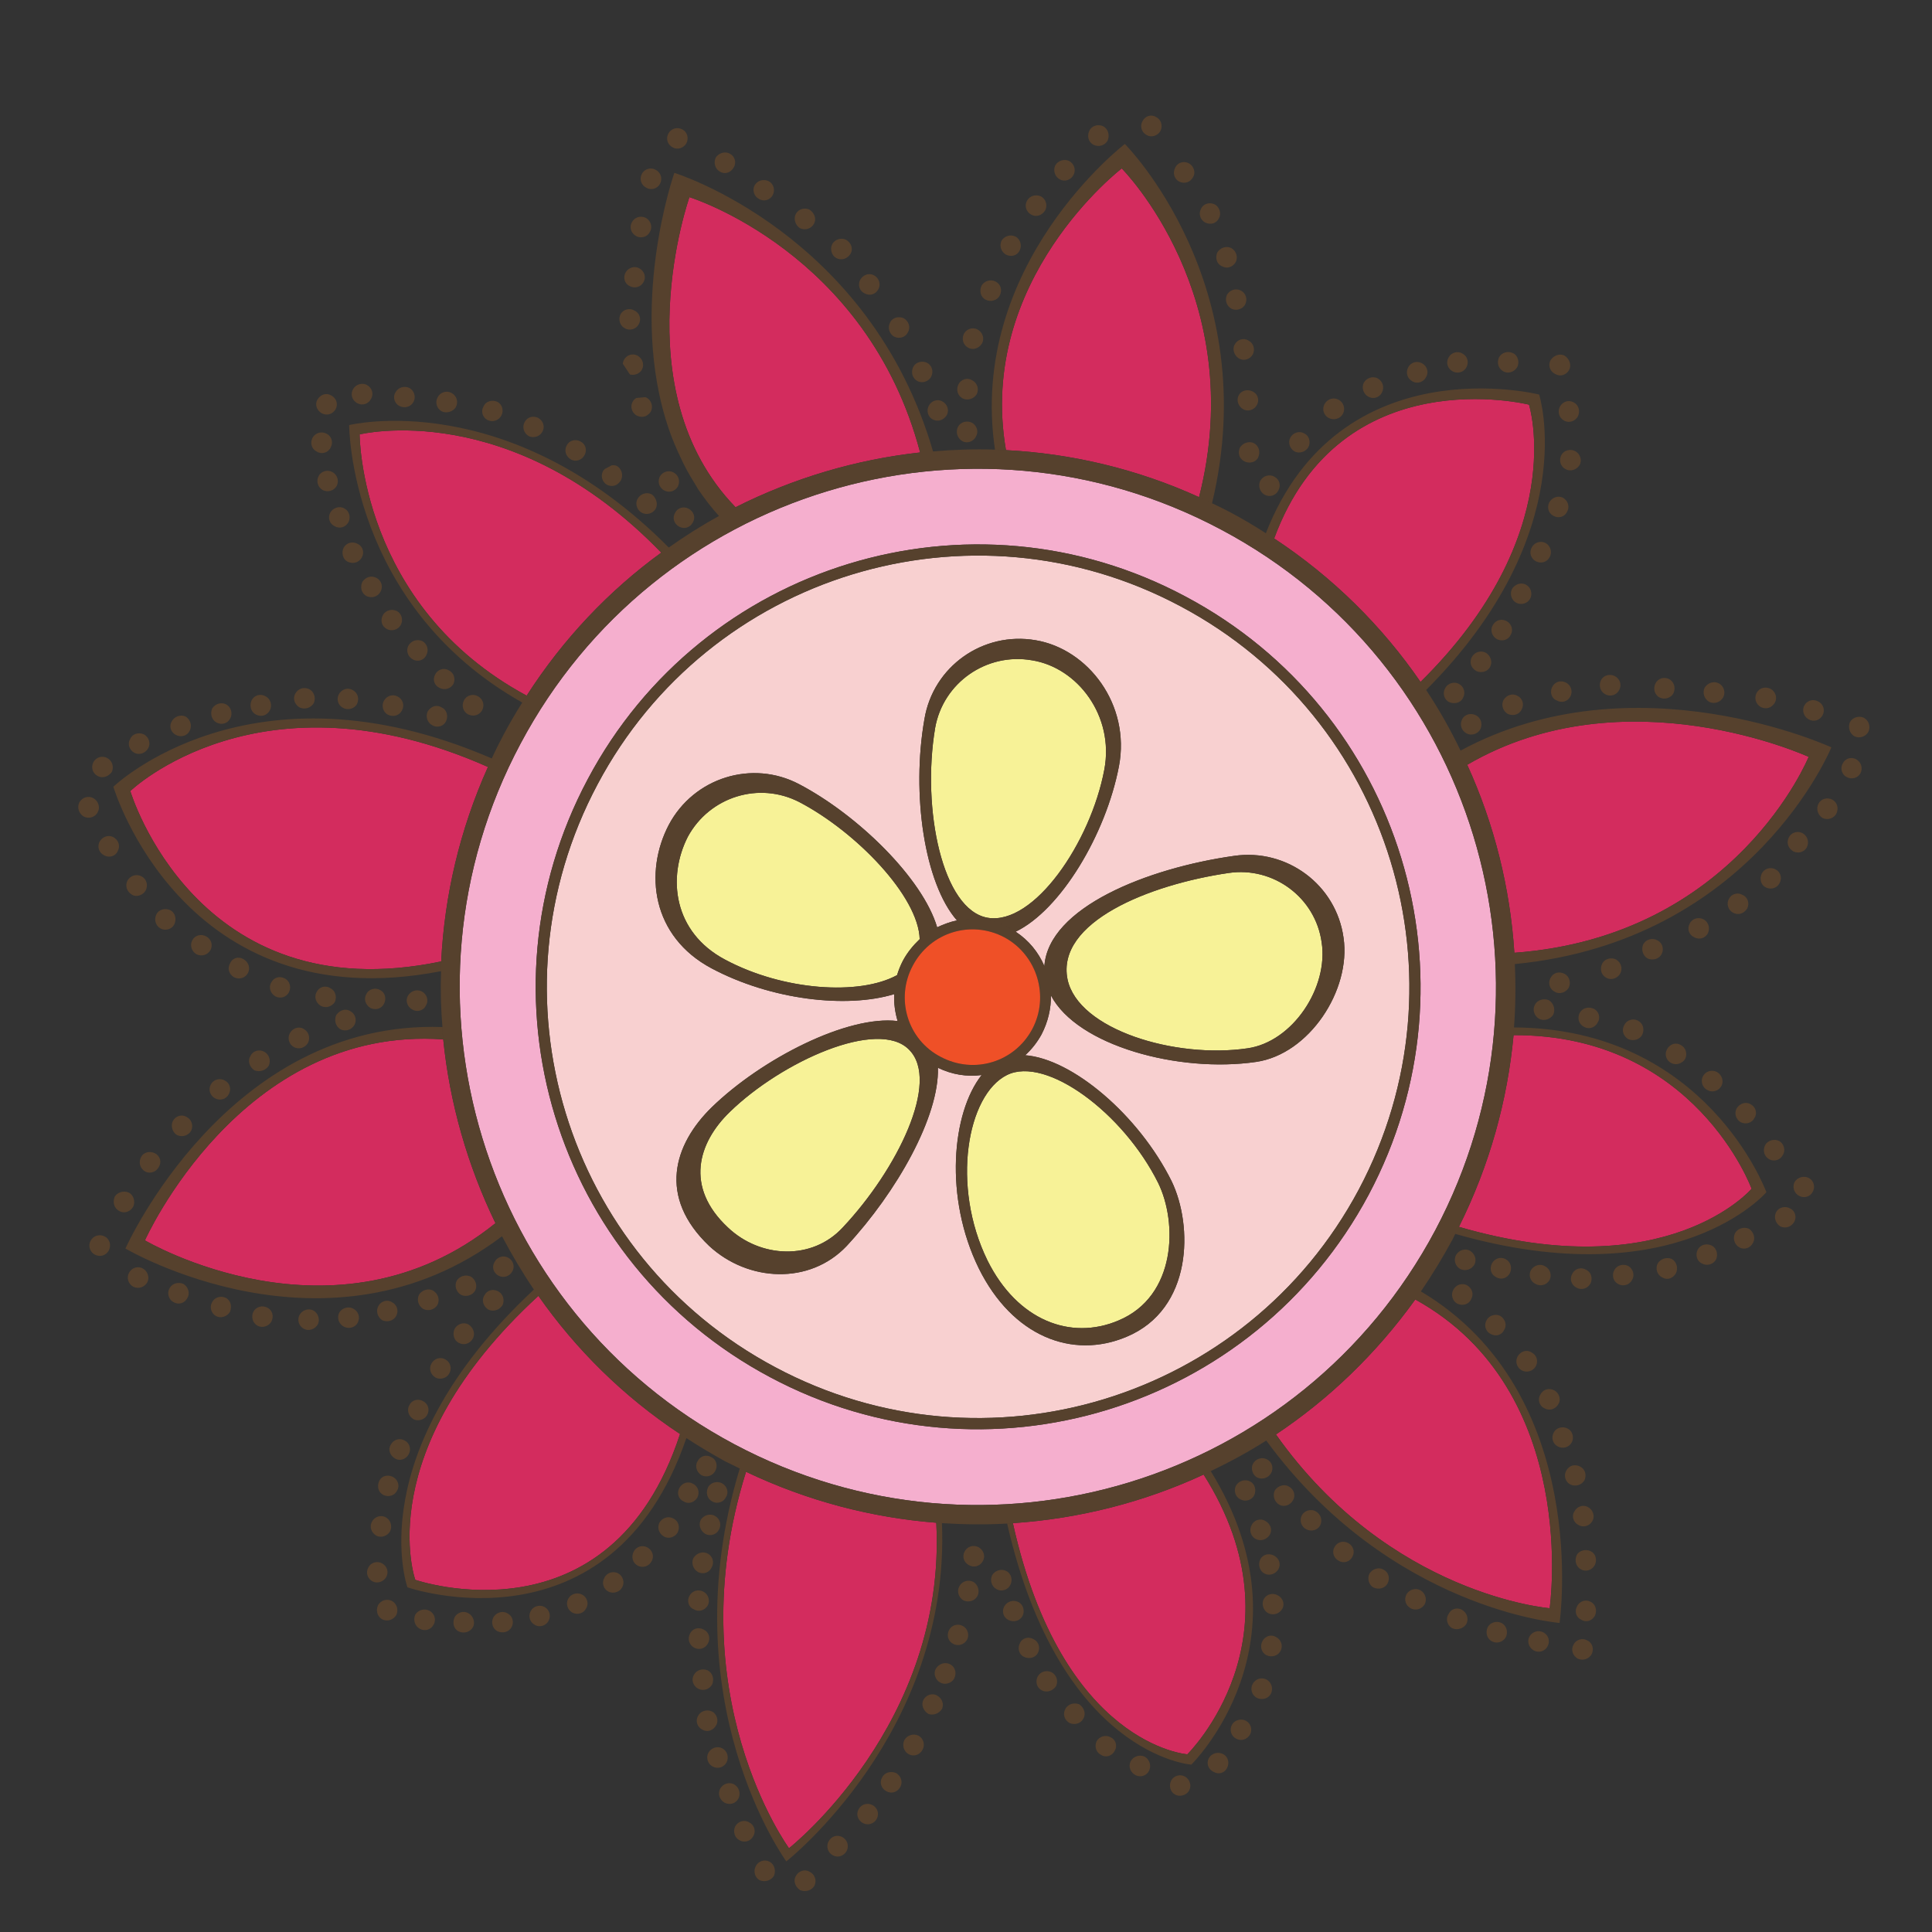 <?xml version="1.0" encoding="utf-8"?>
<!-- Generator: Adobe Illustrator 16.0.0, SVG Export Plug-In . SVG Version: 6.00 Build 0)  -->
<!DOCTYPE svg PUBLIC "-//W3C//DTD SVG 1.1//EN" "http://www.w3.org/Graphics/SVG/1.1/DTD/svg11.dtd">
<svg version="1.1" id="Layer_1" xmlns="http://www.w3.org/2000/svg" xmlns:xlink="http://www.w3.org/1999/xlink" x="0px" y="0px"
	 width="100px" height="100px" viewBox="0 0 100 100" enable-background="new 0 0 100 100" xml:space="preserve">
<rect x="0" y="0" width="100" height="100" fill="#333333" stroke="none"/>
<path fill="#D32C5E" d="M6.745,40.944c0,0,3.416,11.475,16.091,8.819c0.169-3.393,0.957-6.808,2.421-10.065
	C13.471,34.46,6.745,40.944,6.745,40.944z M18.614,22.485c0,0-0.011,8.86,8.646,13.522c1.886-2.938,4.263-5.438,6.966-7.403
	C26.421,20.535,18.614,22.485,18.614,22.485z M35.685,10.205c0,0-3.514,9.964,2.387,16.049c2.994-1.506,6.232-2.47,9.554-2.835
	C44.892,13.044,35.685,10.205,35.685,10.205z M58.061,8.718c0,0-7.523,5.762-5.992,14.581c3.371,0.173,6.769,0.964,9.994,2.433
	C64.703,15.372,58.061,8.718,58.061,8.718z M79.141,20.945c0,0-9.733-2.451-13.19,6.925c3.05,2.011,5.596,4.545,7.575,7.426
	C81.275,27.659,79.141,20.945,79.141,20.945z M93.615,39.175c0,0-9.479-4.368-17.672,0.41c1.394,3.054,2.222,6.356,2.439,9.73
	C89.848,48.476,93.615,39.175,93.615,39.175z M90.663,61.531c0,0-2.91-7.983-12.321-7.953c-0.313,3.363-1.234,6.729-2.828,9.923
	C86.307,66.643,90.663,61.531,90.663,61.531z M80.21,83.241c0,0,1.631-11.241-6.955-15.979c-2.019,2.807-4.467,5.155-7.212,6.985
	C71.939,82.589,80.21,83.241,80.21,83.241z M61.457,90.802c0,0,6.168-6.055,0.843-14.479c-3.095,1.435-6.45,2.286-9.873,2.516
	C54.982,90.354,61.457,90.802,61.457,90.802z M40.839,95.664c0,0,8.172-6.432,7.622-16.848c-3.329-0.26-6.662-1.119-9.847-2.637
	C35.01,87.703,40.839,95.664,40.839,95.664z M21.495,81.771c0,0,10.1,3.498,13.704-7.547c-2.941-1.945-5.404-4.395-7.332-7.15
	C19.108,75.13,21.495,81.771,21.495,81.771z M7.502,64.201c0,0,9.829,5.814,18.143-0.889c-1.446-2.986-2.369-6.203-2.704-9.513
	C12.469,53.055,7.502,64.201,7.502,64.201z"/>
<path fill="#F5AFCE" d="M26.944,38.489c-6.967,13.056-1.988,29.319,11.063,36.264c13.086,6.955,29.323,2,36.282-11.075
	c6.943-13.074,2-29.312-11.075-36.26C50.141,20.452,33.903,25.407,26.944,38.489z M61.361,30.875
	c11.178,5.931,15.422,19.789,9.482,30.962c-5.953,11.153-19.822,15.401-30.98,9.448c-11.162-5.938-15.39-19.793-9.44-30.958
	C36.354,29.158,50.224,24.921,61.361,30.875z"/>
<path fill="#F8D0D0" d="M40.135,70.771c10.887,5.804,24.402,1.664,30.194-9.198C76.124,50.675,71.984,37.16,61.1,31.38
	c-10.865-5.795-24.391-1.668-30.17,9.218C25.133,51.484,29.249,64.988,40.135,70.771z M34.615,42.696
	c1.299-2.452,4.315-3.386,6.745-2.109c3.058,1.604,6.401,4.884,7.147,7.411c0.335-0.158,0.67-0.282,1.024-0.357
	c-1.683-1.921-2.365-6.538-1.683-10.416c0.448-2.723,3.027-4.557,5.761-4.086c2.716,0.459,4.91,3.333,4.309,6.515
	c-0.674,3.532-3.021,7.452-5.348,8.571c0.686,0.452,1.183,1.069,1.486,1.781c0.211-3.035,5.321-5.069,9.817-5.705
	c2.733-0.399,5.291,1.495,5.668,4.24c0.397,2.715-1.78,6.025-4.526,6.424c-3.998,0.584-9.26-0.84-10.619-3.441
	c0.008,0.687-0.15,1.363-0.485,2.016c-0.229,0.418-0.513,0.775-0.849,1.081c2.444,0.185,5.879,3.099,7.578,6.515
	c1.117,2.305,1.106,6.623-2.332,8.059c-2.802,1.183-5.904-0.022-7.645-3.539c-1.8-3.664-1.401-8.051,0.146-10.01
	c-0.756,0.099-1.528-0.02-2.263-0.377c0.072,2.517-2.116,6.414-4.722,9.223c-1.92,2.029-5.106,1.859-7.117,0
	c-2.67-2.538-1.845-5.249,0.136-7.182c2.602-2.522,7.03-4.774,9.618-4.459c-0.136-0.451-0.2-0.926-0.177-1.394
	c-2.47,0.754-6.379,0.302-9.452-1.333C33.723,48.468,33.334,45.147,34.615,42.696z"/>
<path fill="#F7F297" d="M47.603,48.611c-0.06-2.222-3.298-5.562-6.221-7.091c-2.098-1.088-4.654-0.282-5.78,1.789
	c-1.069,2.097-0.757,4.937,1.928,6.36c2.994,1.604,6.952,1.875,8.902,0.802c0.083-0.267,0.177-0.504,0.305-0.75
	C46.966,49.293,47.271,48.928,47.603,48.611z M57.16,39.833c0.523-2.775-1.383-5.279-3.743-5.656
	c-2.354-0.411-4.605,1.16-5.016,3.509c-0.7,4.199,0.377,9.418,2.723,9.817C53.516,47.903,56.448,43.614,57.16,39.833z M64.574,54.26
	c2.339-0.335,4.195-3.15,3.834-5.486c-0.324-2.32-2.5-3.932-4.813-3.589c-4.132,0.603-8.934,2.549-8.342,5.502
	C55.801,53.296,60.835,54.813,64.574,54.26z M51.116,65.248c1.54,3.092,4.293,4.15,6.767,3.104c3.024-1.258,3.069-5.08,2.063-7.125
	c-1.803-3.625-5.803-6.586-7.824-5.584C50.054,56.67,49.218,61.385,51.116,65.248z M37.778,57.551
	c-1.657,1.602-2.338,3.895-0.105,5.98c1.675,1.593,4.356,1.729,5.95,0c2.809-2.986,5.061-7.555,3.434-9.196
	C45.456,52.689,40.459,54.941,37.778,57.551z"/>
<path fill="#56412D" d="M32.604,19.382c-0.022-0.008-0.064-0.022-0.094-0.034c-0.211-0.094-0.305-0.313-0.275-0.523 M32.939,20.599
	c0.147-0.083,0.313-0.094,0.459-0.042 M31.301,24.278c0.086-0.117,0.21-0.181,0.357-0.192 M33.398,22.787
	c0.136-0.241,0.448-0.347,0.712-0.196c0.271,0.135,0.38,0.452,0.211,0.708c-0.128,0.252-0.459,0.358-0.716,0.222
	C33.357,23.396,33.252,23.05,33.398,22.787z M17.135,20.463c-0.249-0.147-0.562-0.042-0.708,0.23
	c-0.147,0.241-0.023,0.564,0.229,0.7c0.271,0.139,0.565,0.045,0.715-0.211C17.515,20.922,17.413,20.599,17.135,20.463z
	 M16.174,22.662c-0.136,0.275-0.042,0.587,0.229,0.715c0.252,0.155,0.588,0.061,0.716-0.222c0.143-0.256,0.042-0.58-0.211-0.704
	C16.634,22.308,16.321,22.402,16.174,22.662z M17.202,24.432c-0.252-0.136-0.587-0.045-0.711,0.211
	c-0.14,0.271-0.034,0.583,0.211,0.723c0.278,0.136,0.591,0.03,0.73-0.222C17.56,24.873,17.455,24.567,17.202,24.432z M17.828,26.319
	c-0.245-0.147-0.584-0.042-0.731,0.207c-0.146,0.275-0.041,0.591,0.234,0.715c0.252,0.143,0.561,0.053,0.708-0.218
	C18.167,26.759,18.072,26.443,17.828,26.319z M18.524,28.156c-0.275-0.15-0.587-0.075-0.738,0.196
	c-0.125,0.26-0.042,0.606,0.211,0.723c0.275,0.135,0.587,0.042,0.73-0.222C18.878,28.589,18.772,28.281,18.524,28.156z
	 M19.484,29.911c-0.271-0.143-0.576-0.038-0.73,0.211c-0.128,0.282-0.045,0.587,0.218,0.734c0.283,0.124,0.587,0.03,0.723-0.23
	C19.842,30.363,19.748,30.047,19.484,29.911z M20.546,31.628c-0.268-0.132-0.599-0.038-0.734,0.222
	c-0.136,0.263-0.057,0.576,0.218,0.711c0.249,0.136,0.584,0.03,0.712-0.211C20.889,32.091,20.784,31.756,20.546,31.628z
	 M21.875,33.191c-0.286-0.135-0.587-0.03-0.738,0.23c-0.132,0.26-0.026,0.576,0.233,0.711c0.241,0.14,0.565,0.053,0.689-0.207
	C22.211,33.65,22.117,33.338,21.875,33.191z M23.468,35.405c0.125-0.268,0.026-0.599-0.256-0.715
	c-0.226-0.143-0.561-0.045-0.686,0.222c-0.15,0.249-0.045,0.561,0.208,0.685C23.005,35.748,23.322,35.654,23.468,35.405z
	 M24.956,36.765c0.146-0.271,0.042-0.599-0.233-0.734c-0.249-0.136-0.576-0.042-0.708,0.218c-0.14,0.275-0.045,0.587,0.207,0.723
	C24.497,37.111,24.805,37.028,24.956,36.765z M22.135,36.829c-0.117,0.26-0.019,0.572,0.241,0.712
	c0.252,0.146,0.587,0.06,0.711-0.211c0.125-0.264,0.042-0.599-0.229-0.712C22.606,36.448,22.293,36.562,22.135,36.829z
	 M19.865,36.283c-0.128,0.241-0.045,0.576,0.214,0.711c0.287,0.14,0.599,0.034,0.727-0.222c0.147-0.267,0.042-0.583-0.222-0.719
	C20.32,35.906,20.008,36.019,19.865,36.283z M17.538,35.936c-0.136,0.252-0.042,0.576,0.218,0.701
	c0.252,0.147,0.599,0.045,0.727-0.207c0.12-0.264,0.041-0.576-0.234-0.716C17.997,35.571,17.685,35.672,17.538,35.936z
	 M15.282,35.906c-0.143,0.249-0.03,0.563,0.222,0.711c0.264,0.125,0.587,0.03,0.734-0.218c0.125-0.268,0.022-0.599-0.233-0.727
	C15.734,35.541,15.433,35.631,15.282,35.906z M13.975,36.753c0.128-0.26,0.022-0.587-0.229-0.712
	c-0.275-0.158-0.587-0.053-0.723,0.207c-0.117,0.264-0.053,0.587,0.218,0.734C13.523,37.134,13.839,37.028,13.975,36.753z
	 M11.919,37.183c0.136-0.249,0.042-0.587-0.211-0.723c-0.26-0.135-0.583-0.03-0.73,0.222c-0.105,0.26-0.03,0.576,0.233,0.719
	C11.482,37.541,11.787,37.446,11.919,37.183z M9.814,37.834c0.136-0.264,0.053-0.587-0.207-0.746
	c-0.245-0.117-0.576-0.011-0.712,0.241c-0.158,0.252-0.064,0.568,0.208,0.711C9.362,38.177,9.679,38.098,9.814,37.834z
	 M7.667,38.734c0.147-0.252,0.042-0.58-0.218-0.723c-0.264-0.125-0.599-0.03-0.704,0.229c-0.169,0.264-0.042,0.587,0.207,0.723
	C7.193,39.099,7.524,38.994,7.667,38.734z M5.544,39.235c-0.256-0.147-0.58-0.03-0.708,0.211c-0.143,0.275-0.042,0.587,0.226,0.723
	c0.249,0.135,0.553,0.03,0.73-0.219C5.898,39.698,5.822,39.371,5.544,39.235z M4.105,41.532c-0.128,0.26-0.023,0.587,0.233,0.734
	c0.271,0.136,0.595,0.03,0.723-0.233c0.135-0.241,0.03-0.576-0.226-0.719C4.587,41.174,4.264,41.257,4.105,41.532z M5.868,43.332
	c-0.252-0.136-0.565-0.03-0.715,0.233c-0.125,0.26-0.045,0.565,0.241,0.708c0.241,0.139,0.576,0.057,0.693-0.207
	C6.244,43.795,6.139,43.479,5.868,43.332z M7.333,45.365c-0.268-0.15-0.587-0.045-0.734,0.211c-0.136,0.271-0.042,0.576,0.252,0.746
	c0.229,0.125,0.561,0.008,0.689-0.233C7.679,45.825,7.585,45.49,7.333,45.365z M8.82,47.113c-0.275-0.125-0.599-0.049-0.73,0.222
	c-0.128,0.264-0.034,0.58,0.218,0.723c0.237,0.135,0.587,0.053,0.716-0.219C9.155,47.564,9.061,47.241,8.82,47.113z M10.673,48.468
	c-0.271-0.147-0.595-0.056-0.723,0.207c-0.136,0.26-0.03,0.565,0.211,0.712c0.271,0.139,0.587,0.045,0.73-0.207
	C11.034,48.917,10.936,48.611,10.673,48.468z M12.111,50.581c0.271,0.139,0.583,0.042,0.723-0.215
	c0.136-0.267,0.03-0.58-0.245-0.727c-0.237-0.147-0.576-0.053-0.678,0.222C11.75,50.122,11.859,50.434,12.111,50.581z M14.74,50.645
	c-0.264-0.146-0.576-0.049-0.701,0.211c-0.15,0.237-0.042,0.562,0.207,0.711c0.256,0.145,0.587,0.054,0.712-0.217
	C15.086,51.107,15.003,50.773,14.74,50.645z M17.097,51.148c-0.252-0.168-0.583-0.063-0.711,0.201
	c-0.136,0.248-0.042,0.553,0.211,0.711c0.271,0.146,0.583,0.041,0.734-0.195C17.455,51.586,17.349,51.264,17.097,51.148z
	 M19.883,51.943c0.125-0.264,0.053-0.564-0.207-0.699c-0.264-0.151-0.599-0.042-0.715,0.21c-0.147,0.257-0.042,0.562,0.211,0.72
	C19.443,52.302,19.748,52.219,19.883,51.943z M22.041,52.05c0.17-0.264,0.053-0.596-0.207-0.733
	c-0.271-0.137-0.576-0.022-0.723,0.229c-0.136,0.252-0.034,0.576,0.241,0.712C21.582,52.402,21.928,52.313,22.041,52.05z
	 M17.62,53.277c0.264,0.132,0.588,0.029,0.734-0.241c0.128-0.252,0.03-0.58-0.233-0.704c-0.249-0.158-0.561-0.03-0.719,0.211
	C17.285,52.803,17.372,53.13,17.62,53.277z M15.21,54.195c0.275,0.15,0.587,0.033,0.734-0.219c0.124-0.264,0.041-0.576-0.23-0.723
	c-0.252-0.15-0.568-0.034-0.711,0.223C14.864,53.736,14.958,54.061,15.21,54.195z M13.915,55.152
	c0.113-0.252,0.019-0.58-0.237-0.713c-0.271-0.149-0.603-0.045-0.719,0.23c-0.154,0.229-0.045,0.564,0.207,0.73
	C13.44,55.507,13.757,55.412,13.915,55.152z M11.641,55.928c-0.264-0.15-0.599-0.056-0.734,0.215
	c-0.136,0.254-0.034,0.58,0.237,0.713c0.252,0.127,0.564,0.045,0.704-0.229C11.983,56.376,11.9,56.063,11.641,55.928z M9.66,57.813
	c-0.245-0.155-0.569-0.054-0.712,0.207c-0.128,0.256-0.022,0.59,0.208,0.727c0.282,0.136,0.587,0.029,0.734-0.211
	C10.025,58.264,9.919,57.945,9.66,57.813z M7.291,59.916c-0.128,0.252-0.042,0.576,0.233,0.727c0.237,0.125,0.565,0.021,0.697-0.24
	c0.162-0.264,0.064-0.579-0.211-0.715C7.75,59.563,7.412,59.634,7.291,59.916z M5.939,61.938c-0.117,0.282-0.041,0.609,0.241,0.746
	c0.233,0.146,0.565,0.041,0.712-0.219c0.128-0.264,0.022-0.604-0.211-0.729C6.414,61.604,6.079,61.709,5.939,61.938z M5.427,64.002
	c-0.275-0.145-0.591-0.042-0.734,0.211C4.546,64.473,4.651,64.8,4.9,64.936c0.275,0.147,0.591,0.054,0.734-0.218
	C5.77,64.461,5.676,64.13,5.427,64.002z M7.626,66.37c0.125-0.252,0.019-0.576-0.229-0.711c-0.252-0.147-0.587-0.046-0.723,0.229
	c-0.135,0.252-0.03,0.582,0.23,0.715C7.163,66.729,7.479,66.634,7.626,66.37z M9.49,66.453c-0.26-0.112-0.587-0.02-0.708,0.219
	c-0.162,0.268-0.045,0.604,0.211,0.734c0.268,0.146,0.58,0.041,0.708-0.229C9.848,66.945,9.743,66.604,9.49,66.453z M11.9,67.91
	c0.113-0.282,0.053-0.6-0.211-0.733c-0.264-0.125-0.587-0.03-0.712,0.229c-0.147,0.252-0.042,0.58,0.207,0.715
	C11.441,68.257,11.75,68.141,11.9,67.91z M14.047,68.404c0.139-0.271,0.056-0.596-0.219-0.725c-0.252-0.128-0.576-0.045-0.715,0.219
	c-0.124,0.252-0.038,0.588,0.215,0.717C13.576,68.762,13.915,68.645,14.047,68.404z M15.504,68.059
	c-0.135,0.264-0.042,0.58,0.23,0.723c0.252,0.136,0.565,0.02,0.715-0.229c0.124-0.241,0.03-0.575-0.229-0.723
	C15.975,67.703,15.651,67.798,15.504,68.059z M17.56,67.939c-0.139,0.275-0.022,0.6,0.249,0.734
	c0.252,0.125,0.587,0.046,0.715-0.229c0.121-0.252,0.038-0.564-0.233-0.704C18.061,67.598,17.703,67.691,17.56,67.939z
	 M19.778,68.332c0.271,0.125,0.599,0.038,0.734-0.229c0.136-0.269,0.034-0.58-0.233-0.705c-0.237-0.153-0.565-0.053-0.697,0.207
	C19.443,67.857,19.541,68.171,19.778,68.332z M22.399,66.792c-0.233-0.12-0.565-0.022-0.715,0.228
	c-0.121,0.273-0.03,0.567,0.211,0.723c0.271,0.15,0.61,0.045,0.757-0.219C22.775,67.252,22.67,66.945,22.399,66.792z M23.864,67.02
	c0.252,0.127,0.599,0.032,0.734-0.228c0.125-0.252,0.019-0.567-0.229-0.715c-0.252-0.125-0.591-0.034-0.734,0.222
	C23.51,66.548,23.615,66.883,23.864,67.02z M25.792,66.023c0.26,0.146,0.583,0.054,0.734-0.229c0.132-0.239,0.041-0.563-0.23-0.7
	c-0.252-0.14-0.576-0.021-0.693,0.219C25.438,65.576,25.54,65.881,25.792,66.023z M25.069,67.052
	c-0.158,0.241-0.053,0.565,0.2,0.729c0.271,0.131,0.587,0.028,0.746-0.234c0.113-0.252,0.03-0.576-0.233-0.711
	C25.498,66.688,25.205,66.792,25.069,67.052z M23.74,69.504c0.275,0.146,0.583,0.053,0.734-0.219c0.143-0.256,0.022-0.58-0.23-0.734
	c-0.252-0.136-0.58-0.019-0.712,0.229C23.408,69.044,23.487,69.368,23.74,69.504z M22.324,70.592
	c-0.136,0.252-0.038,0.559,0.222,0.713c0.249,0.127,0.583,0.029,0.712-0.22c0.15-0.271,0.041-0.599-0.211-0.724
	C22.794,70.215,22.463,70.313,22.324,70.592z M21.183,72.742c-0.136,0.24-0.045,0.564,0.23,0.723c0.241,0.113,0.576,0.02,0.704-0.24
	c0.135-0.252,0.049-0.564-0.222-0.705C21.623,72.373,21.307,72.467,21.183,72.742z M21.156,75.271
	c0.143-0.256,0.045-0.584-0.203-0.707c-0.275-0.158-0.587-0.054-0.734,0.223c-0.14,0.236-0.042,0.553,0.233,0.708
	C20.701,75.646,21.017,75.527,21.156,75.271z M20.343,76.447c-0.293-0.143-0.595-0.049-0.711,0.199
	c-0.136,0.287-0.049,0.6,0.211,0.733c0.26,0.125,0.587,0.042,0.711-0.229C20.701,76.922,20.606,76.587,20.343,76.447z
	 M19.465,79.479c0.271,0.145,0.584,0.021,0.723-0.211c0.132-0.271,0.03-0.599-0.222-0.733c-0.271-0.146-0.583-0.019-0.711,0.223
	C19.108,79.016,19.213,79.32,19.465,79.479z M19.285,81.854c0.256,0.125,0.558,0.021,0.704-0.218
	c0.147-0.264,0.053-0.565-0.21-0.716c-0.252-0.143-0.588-0.049-0.712,0.211C18.919,81.396,19.014,81.708,19.285,81.854z
	 M19.778,83.813c0.263,0.14,0.587,0.033,0.734-0.219c0.125-0.281,0.034-0.584-0.233-0.734c-0.271-0.123-0.565-0.029-0.711,0.224
	C19.443,83.343,19.526,83.67,19.778,83.813z M21.495,83.572c-0.124,0.273-0.019,0.599,0.233,0.734
	c0.271,0.146,0.584,0.053,0.723-0.229c0.136-0.245,0.042-0.565-0.222-0.705C21.977,83.241,21.653,83.318,21.495,83.572z
	 M24.474,84.23c0.143-0.256,0.022-0.592-0.23-0.729c-0.252-0.147-0.58-0.042-0.712,0.207c-0.124,0.267-0.064,0.599,0.208,0.733
	C24.003,84.57,24.334,84.477,24.474,84.23z M26.255,83.501c-0.252-0.147-0.576-0.03-0.715,0.207
	c-0.143,0.267-0.042,0.599,0.207,0.724c0.279,0.127,0.599,0.045,0.738-0.22C26.62,83.952,26.526,83.629,26.255,83.501z
	 M27.471,83.384c-0.15,0.275-0.041,0.591,0.219,0.724c0.252,0.146,0.576,0.029,0.7-0.207c0.151-0.282,0.042-0.588-0.211-0.728
	C27.931,83.041,27.603,83.136,27.471,83.384z M29.407,82.759c-0.135,0.252-0.03,0.576,0.222,0.712
	c0.26,0.133,0.584,0.041,0.712-0.229c0.154-0.245,0.042-0.58-0.211-0.705C29.877,82.4,29.542,82.495,29.407,82.759z M31.282,81.667
	c-0.147,0.252-0.053,0.58,0.207,0.711c0.256,0.136,0.591,0.022,0.716-0.218c0.143-0.264,0.038-0.588-0.211-0.725
	C31.746,81.302,31.41,81.396,31.282,81.667z M32.792,80.326c-0.128,0.264-0.045,0.576,0.218,0.712
	c0.241,0.136,0.576,0.045,0.712-0.224c0.158-0.248,0.052-0.582-0.219-0.723C33.252,79.957,32.928,80.044,32.792,80.326z
	 M34.856,78.598c-0.264-0.146-0.576-0.041-0.727,0.219c-0.124,0.265-0.019,0.568,0.234,0.711c0.252,0.152,0.58,0.031,0.711-0.207
	C35.214,79.038,35.116,78.723,34.856,78.598z M35.391,77.717c0.252,0.158,0.565,0.041,0.708-0.211
	c0.128-0.26,0.042-0.572-0.23-0.708c-0.249-0.149-0.564-0.045-0.711,0.229C35.021,77.287,35.116,77.604,35.391,77.717z
	 M36.803,75.416c-0.252-0.15-0.576-0.046-0.704,0.229c-0.143,0.237-0.038,0.564,0.211,0.713c0.275,0.135,0.587,0.028,0.711-0.224
	C37.172,75.875,37.078,75.527,36.803,75.416z M37.579,77.486c0.158-0.24,0.053-0.576-0.219-0.719
	c-0.252-0.121-0.587-0.035-0.715,0.226c-0.124,0.264-0.042,0.588,0.222,0.724C37.126,77.863,37.454,77.758,37.579,77.486z
	 M37.213,79.174c0.146-0.249,0.049-0.576-0.211-0.712c-0.26-0.146-0.587-0.03-0.734,0.207c-0.128,0.274-0.008,0.588,0.252,0.733
	C36.761,79.527,37.085,79.434,37.213,79.174z M35.892,80.643c-0.125,0.248-0.023,0.584,0.245,0.73
	c0.26,0.128,0.572,0.034,0.697-0.241c0.146-0.248,0.064-0.571-0.188-0.712C36.374,80.273,36.061,80.379,35.892,80.643z
	 M35.914,83.297c0.252,0.162,0.565,0.057,0.723-0.203c0.124-0.256,0.03-0.58-0.241-0.716c-0.256-0.131-0.58-0.041-0.711,0.224
	C35.545,82.85,35.628,83.188,35.914,83.297z M35.925,85.281c0.26,0.146,0.576,0.053,0.719-0.219
	c0.151-0.274,0.042-0.599-0.222-0.715c-0.256-0.144-0.576-0.063-0.708,0.211C35.579,84.822,35.662,85.135,35.925,85.281z
	 M36.14,87.409c0.256,0.136,0.568,0.038,0.715-0.211c0.124-0.265,0.042-0.595-0.211-0.734c-0.271-0.124-0.591-0.037-0.73,0.233
	C35.767,86.936,35.869,87.264,36.14,87.409z M36.354,89.525c0.249,0.154,0.565,0.049,0.712-0.223c0.147-0.24,0.042-0.595-0.222-0.72
	c-0.26-0.116-0.584-0.022-0.708,0.228C35.974,89.074,36.099,89.409,36.354,89.525z M37.379,90.489
	c-0.241-0.124-0.576-0.029-0.712,0.237c-0.135,0.229-0.041,0.568,0.211,0.703c0.271,0.155,0.584,0.053,0.73-0.21
	C37.737,90.949,37.65,90.633,37.379,90.489z M37.985,92.35c-0.249-0.123-0.561-0.029-0.708,0.233
	c-0.14,0.253-0.034,0.576,0.226,0.724c0.268,0.139,0.58,0.045,0.716-0.211C38.354,92.836,38.26,92.501,37.985,92.35z M38.053,94.534
	c-0.128,0.268-0.022,0.595,0.215,0.712c0.264,0.154,0.587,0.061,0.727-0.215c0.147-0.256,0.042-0.584-0.222-0.708
	C38.512,94.165,38.196,94.277,38.053,94.534z M40.06,97.091c0.105-0.245,0.045-0.58-0.226-0.727
	c-0.256-0.146-0.587-0.034-0.715,0.229c-0.139,0.252-0.053,0.593,0.207,0.728C39.585,97.434,39.913,97.34,40.06,97.091z
	 M41.905,96.88c-0.252-0.149-0.565-0.045-0.712,0.22c-0.15,0.252-0.03,0.563,0.211,0.727c0.279,0.124,0.606,0.029,0.753-0.223
	C42.286,97.328,42.176,97.016,41.905,96.88z M42.892,95.307c-0.151,0.252-0.045,0.592,0.218,0.724
	c0.264,0.146,0.576,0.03,0.715-0.228c0.132-0.267,0.03-0.572-0.222-0.715C43.34,94.952,43.035,95.031,42.892,95.307z M44.439,93.648
	c-0.143,0.265-0.042,0.58,0.245,0.724c0.237,0.117,0.553,0.038,0.696-0.229c0.14-0.26,0.042-0.572-0.211-0.707
	C44.903,93.295,44.586,93.378,44.439,93.648z M45.656,92.007c-0.147,0.253-0.042,0.576,0.23,0.712
	c0.252,0.137,0.564,0.053,0.715-0.229c0.136-0.252,0.042-0.559-0.211-0.713C46.115,91.652,45.784,91.732,45.656,92.007z
	 M47.542,89.838c-0.252-0.124-0.587-0.033-0.734,0.23c-0.124,0.26-0.034,0.587,0.23,0.732c0.252,0.137,0.576,0.042,0.715-0.24
	C47.896,90.309,47.795,89.975,47.542,89.838z M47.795,87.984c-0.125,0.254-0.019,0.543,0.249,0.725c0.233,0.094,0.546,0,0.704-0.241
	c0.136-0.253,0.007-0.575-0.241-0.704C48.277,87.616,47.938,87.715,47.795,87.984z M48.442,86.37
	c-0.147,0.241-0.03,0.587,0.222,0.716c0.241,0.143,0.599,0.041,0.723-0.204c0.143-0.271,0.06-0.604-0.211-0.741
	C48.905,86.005,48.589,86.121,48.442,86.37z M49.124,84.37c-0.143,0.264-0.045,0.588,0.207,0.712
	c0.264,0.146,0.576,0.045,0.723-0.211c0.136-0.248,0.034-0.587-0.229-0.715C49.564,84.014,49.241,84.13,49.124,84.37z M49.858,82.83
	c0.282,0.136,0.599,0.029,0.734-0.219c0.135-0.252,0.03-0.603-0.222-0.737c-0.271-0.132-0.587-0.021-0.715,0.233
	C49.512,82.359,49.614,82.684,49.858,82.83z M50.875,80.797c0.146-0.26,0.029-0.564-0.218-0.712
	c-0.275-0.146-0.591-0.041-0.727,0.22c-0.147,0.264-0.034,0.586,0.233,0.711C50.412,81.162,50.74,81.061,50.875,80.797z
	 M52.299,82.023c0.128-0.244,0.041-0.575-0.199-0.703c-0.279-0.146-0.6-0.03-0.746,0.211c-0.123,0.264-0.037,0.576,0.223,0.723
	C51.82,82.4,52.174,82.307,52.299,82.023z M52.204,83.854c0.264,0.129,0.588,0.045,0.724-0.215c0.124-0.256,0.041-0.58-0.207-0.715
	c-0.275-0.136-0.592-0.042-0.746,0.229C51.839,83.418,51.939,83.727,52.204,83.854z M52.991,85.753
	c0.294,0.146,0.606,0.041,0.729-0.196c0.141-0.274,0.043-0.591-0.229-0.716c-0.252-0.149-0.588-0.063-0.7,0.211
	C52.656,85.301,52.738,85.636,52.991,85.753z M53.922,87.492c0.264,0.136,0.576,0.029,0.741-0.219
	c0.116-0.265,0.034-0.568-0.226-0.715c-0.275-0.133-0.588-0.039-0.728,0.222C53.579,87.044,53.662,87.364,53.922,87.492z
	 M56.07,88.961c0.156-0.252,0.043-0.58-0.209-0.746c-0.254-0.105-0.588-0.021-0.717,0.241c-0.144,0.253-0.061,0.565,0.211,0.724
	C55.62,89.305,55.943,89.209,56.07,88.961z M57.702,90.614c0.14-0.249,0.053-0.565-0.207-0.689
	c-0.261-0.149-0.587-0.057-0.733,0.199c-0.125,0.26-0.031,0.584,0.229,0.708C57.234,90.994,57.561,90.896,57.702,90.614z
	 M58.52,91.168c-0.123,0.264-0.019,0.557,0.237,0.704c0.248,0.144,0.584,0.049,0.708-0.2c0.146-0.26,0.041-0.599-0.211-0.745
	C58.994,90.802,58.67,90.896,58.52,91.168z M60.617,92.162c-0.124,0.273-0.053,0.587,0.218,0.732
	c0.245,0.129,0.601,0.023,0.724-0.239c0.125-0.23,0.022-0.565-0.219-0.697C61.08,91.809,60.756,91.909,60.617,92.162z
	 M62.563,91.014c-0.123,0.248-0.041,0.564,0.258,0.7c0.252,0.146,0.563,0.063,0.688-0.2c0.146-0.271,0.053-0.587-0.191-0.719
	C63.05,90.655,62.711,90.738,62.563,91.014z M63.77,89.266c-0.154,0.279-0.041,0.596,0.203,0.721
	c0.271,0.158,0.584,0.045,0.73-0.211c0.132-0.26,0.045-0.565-0.219-0.713C64.243,88.938,63.908,89.021,63.77,89.266z M65.049,87.88
	c0.283,0.136,0.6,0.034,0.725-0.198c0.146-0.271,0.041-0.606-0.211-0.746c-0.279-0.146-0.588-0.03-0.73,0.232
	C64.703,87.417,64.789,87.732,65.049,87.88z M66.284,85.447c0.136-0.26,0.03-0.576-0.241-0.719c-0.252-0.151-0.564-0.043-0.7,0.217
	c-0.14,0.261-0.057,0.589,0.199,0.725C65.825,85.805,66.148,85.711,66.284,85.447z M66.126,82.566
	c-0.252-0.129-0.563-0.061-0.712,0.199c-0.132,0.252-0.029,0.588,0.211,0.724c0.271,0.149,0.605,0.045,0.754-0.229
	C66.507,83.011,66.4,82.706,66.126,82.566z M65.227,80.723c-0.125,0.264-0.029,0.598,0.229,0.727
	c0.252,0.132,0.567,0.021,0.712-0.223c0.146-0.271,0.045-0.564-0.23-0.711C65.689,80.379,65.354,80.45,65.227,80.723z
	 M64.996,79.656c0.249,0.139,0.564,0.041,0.734-0.223c0.144-0.269,0.02-0.572-0.24-0.713c-0.245-0.146-0.576-0.053-0.701,0.211
	C64.639,79.186,64.732,79.527,64.996,79.656z M63.973,76.898c-0.129,0.252-0.033,0.588,0.227,0.705
	c0.252,0.146,0.58,0.053,0.716-0.199c0.124-0.271,0.041-0.6-0.211-0.725C64.45,76.542,64.115,76.646,63.973,76.898z M65.584,75.54
	c-0.252-0.14-0.588-0.045-0.734,0.229c-0.123,0.24-0.019,0.588,0.233,0.711c0.249,0.117,0.563,0.022,0.708-0.229
	C65.938,75.999,65.844,75.664,65.584,75.54z M66.925,77.656c0.146-0.245,0.06-0.58-0.233-0.723
	c-0.227-0.137-0.564-0.023-0.711,0.217c-0.121,0.261-0.02,0.584,0.232,0.734C66.465,78.021,66.777,77.916,66.925,77.656z
	 M67.384,78.432c-0.136,0.26-0.041,0.584,0.224,0.721c0.26,0.14,0.586,0.053,0.723-0.196c0.136-0.274,0.029-0.591-0.232-0.733
	C67.857,78.086,67.52,78.18,67.384,78.432z M69.07,80.085c-0.146,0.252-0.029,0.576,0.223,0.7c0.249,0.158,0.588,0.053,0.712-0.219
	c0.136-0.252,0.041-0.564-0.233-0.703C69.52,79.729,69.21,79.814,69.07,80.085z M70.882,81.448c-0.124,0.26-0.036,0.584,0.211,0.723
	c0.283,0.125,0.597,0.038,0.734-0.222c0.125-0.264,0.053-0.576-0.229-0.713C71.346,81.102,71.04,81.207,70.882,81.448z
	 M72.799,82.525c-0.146,0.273-0.041,0.58,0.223,0.723c0.252,0.136,0.576,0.042,0.724-0.218c0.124-0.249,0.03-0.569-0.22-0.716
	C73.262,82.171,72.936,82.275,72.799,82.525z M74.973,83.555c-0.158,0.229-0.068,0.582,0.195,0.723
	c0.256,0.115,0.579,0.021,0.734-0.229c0.127-0.264,0.033-0.575-0.241-0.733C75.408,83.188,75.1,83.268,74.973,83.555z M77.001,84.23
	c-0.124,0.268-0.041,0.592,0.224,0.728c0.26,0.136,0.575,0.03,0.711-0.211c0.137-0.261,0.053-0.599-0.219-0.742
	C77.465,83.877,77.13,83.975,77.001,84.23z M79.163,84.709c-0.136,0.257-0.034,0.572,0.229,0.721
	c0.248,0.139,0.588,0.04,0.711-0.224c0.146-0.248,0.041-0.583-0.211-0.708C79.634,84.348,79.307,84.453,79.163,84.709z
	 M82.338,82.913c-0.245-0.146-0.58-0.045-0.705,0.223c-0.146,0.248-0.063,0.583,0.208,0.696c0.252,0.173,0.563,0.057,0.704-0.191
	C82.68,83.372,82.598,83.041,82.338,82.913z M82.338,80.292c-0.264-0.132-0.6-0.037-0.729,0.2c-0.123,0.285-0.041,0.599,0.23,0.744
	c0.252,0.137,0.564,0.031,0.704-0.221C82.68,80.744,82.598,80.42,82.338,80.292z M81.486,78.24c-0.158,0.24-0.041,0.564,0.211,0.691
	c0.26,0.158,0.588,0.053,0.729-0.211c0.14-0.26,0.022-0.587-0.247-0.723C81.949,77.875,81.633,77.957,81.486,78.24z M81.275,76.835
	c0.252,0.128,0.588,0.042,0.738-0.218c0.123-0.283,0.029-0.588-0.234-0.712c-0.274-0.136-0.564-0.054-0.711,0.219
	C80.922,76.376,81.027,76.703,81.275,76.835z M80.628,74.866c0.271,0.149,0.595,0.045,0.729-0.216
	c0.129-0.244,0.035-0.58-0.207-0.703c-0.271-0.15-0.605-0.047-0.729,0.199C80.273,74.425,80.376,74.73,80.628,74.866z
	 M79.945,72.896c0.265,0.146,0.576,0.041,0.724-0.229c0.147-0.249,0.021-0.576-0.218-0.701c-0.286-0.146-0.58-0.053-0.725,0.22
	C79.577,72.438,79.664,72.766,79.945,72.896z M79.266,69.997c-0.238-0.158-0.564-0.054-0.713,0.207
	c-0.146,0.264-0.041,0.587,0.207,0.723c0.268,0.147,0.592,0.046,0.738-0.218C79.634,70.438,79.539,70.136,79.266,69.997z
	 M76.941,68.34c-0.147,0.26-0.043,0.576,0.211,0.704c0.281,0.154,0.576,0.062,0.707-0.211c0.158-0.265,0.041-0.567-0.207-0.724
	C77.4,67.986,77.064,68.088,76.941,68.34z M75.936,66.527c-0.252-0.135-0.567-0.041-0.711,0.23c-0.146,0.26-0.045,0.587,0.207,0.723
	c0.264,0.125,0.6,0.041,0.711-0.229C76.301,66.988,76.195,66.672,75.936,66.527z M76.083,64.736
	c-0.253-0.137-0.569-0.03-0.716,0.218c-0.145,0.264-0.041,0.58,0.211,0.728c0.271,0.133,0.587,0.03,0.734-0.223
	C76.455,65.199,76.331,64.879,76.083,64.736z M78.152,65.898c0.13-0.264,0.043-0.586-0.217-0.723
	c-0.261-0.146-0.576-0.041-0.713,0.223c-0.14,0.271-0.045,0.584,0.219,0.707C77.706,66.27,78.02,66.152,78.152,65.898z
	 M80.21,66.246c0.124-0.264,0.019-0.576-0.253-0.712c-0.24-0.136-0.564-0.045-0.715,0.207c-0.145,0.253-0.034,0.588,0.232,0.712
	C79.738,66.604,80.063,66.51,80.21,66.246z M82.093,65.723c-0.26-0.158-0.588-0.053-0.712,0.207
	c-0.158,0.275-0.045,0.588,0.229,0.725c0.242,0.139,0.57,0.041,0.713-0.219C82.45,66.159,82.359,65.836,82.093,65.723z
	 M83.55,65.753c-0.136,0.261-0.049,0.576,0.212,0.712c0.26,0.139,0.588,0.045,0.723-0.229c0.136-0.241,0.041-0.565-0.211-0.713
	C84.002,65.398,83.686,65.489,83.55,65.753z M85.802,65.398c-0.136,0.271-0.026,0.596,0.233,0.72c0.26,0.162,0.563,0.053,0.712-0.22
	c0.124-0.248,0.041-0.586-0.211-0.733C86.271,65.049,85.949,65.154,85.802,65.398z M87.877,64.676
	c-0.146,0.278-0.045,0.614,0.232,0.73c0.242,0.128,0.564,0.045,0.709-0.207c0.127-0.264,0.033-0.6-0.215-0.727
	C88.34,64.341,88.014,64.42,87.877,64.676z M89.805,63.829c-0.128,0.26-0.041,0.591,0.233,0.741c0.249,0.136,0.565,0.029,0.7-0.244
	c0.136-0.249,0.029-0.563-0.211-0.725C90.266,63.479,89.93,63.592,89.805,63.829z M92.15,63.479c0.264,0.125,0.564,0.03,0.716-0.229
	c0.144-0.253,0.053-0.584-0.212-0.701c-0.247-0.15-0.605-0.056-0.723,0.196C91.797,62.996,91.898,63.324,92.15,63.479z
	 M93.118,61.896c0.271,0.146,0.584,0.041,0.708-0.207c0.15-0.265,0.042-0.592-0.199-0.715c-0.26-0.133-0.588-0.043-0.742,0.211
	C92.757,61.445,92.866,61.762,93.118,61.896z M91.586,60.01c0.249,0.129,0.564,0.03,0.693-0.226c0.154-0.241,0.063-0.58-0.188-0.728
	c-0.274-0.132-0.61-0.019-0.733,0.223C91.232,59.551,91.305,59.855,91.586,60.01z M90.1,58.086c0.273,0.137,0.599,0.03,0.715-0.229
	c0.162-0.246,0.049-0.58-0.211-0.705c-0.252-0.15-0.564-0.029-0.715,0.219C89.752,57.623,89.848,57.939,90.1,58.086z M88.382,56.425
	c0.252,0.144,0.587,0.046,0.729-0.235c0.117-0.25,0.012-0.565-0.248-0.705c-0.252-0.135-0.58-0.041-0.713,0.211
	C88.005,55.947,88.109,56.301,88.382,56.425z M86.284,54.313c-0.147,0.254-0.042,0.588,0.229,0.713
	c0.232,0.127,0.567,0.029,0.715-0.223c0.125-0.261,0.022-0.584-0.227-0.712C86.747,53.938,86.432,54.03,86.284,54.313z
	 M84.773,52.825c-0.248-0.136-0.588-0.022-0.696,0.229c-0.162,0.252-0.058,0.575,0.196,0.728c0.273,0.124,0.599,0.028,0.729-0.224
	C85.132,53.285,85.049,52.961,84.773,52.825z M81.758,52.438c-0.125,0.265-0.042,0.576,0.233,0.713
	c0.247,0.146,0.575,0.041,0.708-0.23c0.158-0.252,0.053-0.568-0.186-0.7C82.217,52.083,81.908,52.166,81.758,52.438z M79.445,52.008
	c-0.141,0.249-0.034,0.584,0.219,0.725c0.252,0.136,0.587,0.021,0.73-0.211c0.127-0.271,0.025-0.6-0.229-0.754
	C79.904,51.662,79.577,51.748,79.445,52.008z M81.195,51.127c0.133-0.264,0.039-0.587-0.215-0.723
	c-0.293-0.146-0.586-0.053-0.729,0.219c-0.14,0.263-0.041,0.58,0.228,0.715C80.723,51.484,81.057,51.368,81.195,51.127z
	 M82.934,49.869c-0.147,0.294-0.054,0.603,0.217,0.746c0.242,0.136,0.559,0.029,0.705-0.211c0.146-0.26,0.061-0.587-0.211-0.742
	C83.393,49.534,83.049,49.632,82.934,49.869z M85.277,49.609c0.275,0.125,0.6,0.022,0.728-0.222c0.132-0.26,0.05-0.583-0.211-0.712
	c-0.265-0.15-0.599-0.064-0.745,0.211C84.943,49.146,85.025,49.462,85.277,49.609z M88.4,48.31c0.123-0.263,0.041-0.587-0.229-0.727
	c-0.253-0.132-0.588-0.042-0.712,0.222c-0.146,0.264-0.042,0.576,0.219,0.7C87.96,48.664,88.253,48.563,88.4,48.31z M90.434,47.022
	c0.129-0.245,0.041-0.587-0.24-0.701c-0.241-0.15-0.576-0.056-0.7,0.196c-0.158,0.26-0.041,0.595,0.207,0.723
	C89.971,47.388,90.266,47.293,90.434,47.022z M92.109,45.712c0.146-0.264,0.053-0.587-0.211-0.715
	c-0.252-0.136-0.564-0.049-0.709,0.211c-0.127,0.282-0.053,0.599,0.207,0.723C91.657,46.066,91.984,45.972,92.109,45.712z
	 M93.525,43.848c0.132-0.263,0.029-0.58-0.224-0.723c-0.264-0.14-0.587-0.034-0.711,0.218c-0.136,0.271-0.042,0.565,0.229,0.723
	C93.063,44.19,93.391,44.119,93.525,43.848z M94.124,41.6c-0.14,0.268-0.034,0.58,0.207,0.738c0.271,0.136,0.588,0.011,0.712-0.211
	c0.146-0.29,0.053-0.595-0.207-0.742C94.561,41.257,94.26,41.344,94.124,41.6z M95.378,39.521c-0.146,0.249-0.041,0.576,0.207,0.701
	c0.269,0.146,0.588,0.042,0.716-0.207c0.129-0.264,0.03-0.569-0.223-0.716C95.822,39.164,95.506,39.246,95.378,39.521z
	 M96.711,37.872c0.113-0.26,0.03-0.564-0.232-0.719c-0.265-0.124-0.588-0.019-0.724,0.219c-0.116,0.271-0.021,0.587,0.222,0.734
	C96.236,38.241,96.57,38.135,96.711,37.872z M93.391,36.523c-0.141,0.249-0.022,0.576,0.226,0.712
	c0.264,0.147,0.569,0.053,0.716-0.207c0.145-0.256,0.053-0.591-0.229-0.723C93.855,36.166,93.525,36.249,93.391,36.523z
	 M90.916,35.876c-0.128,0.256-0.042,0.572,0.223,0.719c0.26,0.136,0.571,0.053,0.729-0.229c0.14-0.252,0.03-0.576-0.222-0.711
	C91.375,35.518,91.063,35.597,90.916,35.876z M88.234,35.59c-0.125,0.264-0.034,0.576,0.229,0.734c0.253,0.135,0.588,0.03,0.73-0.23
	c0.14-0.271,0.025-0.595-0.227-0.723C88.717,35.236,88.4,35.337,88.234,35.59z M85.688,35.371c-0.135,0.26-0.056,0.588,0.209,0.731
	c0.263,0.128,0.599,0.03,0.723-0.226c0.128-0.286,0.021-0.591-0.223-0.727C86.126,35.018,85.82,35.111,85.688,35.371z
	 M82.868,35.202c-0.136,0.271-0.041,0.599,0.223,0.734c0.261,0.147,0.587,0.042,0.72-0.222c0.14-0.26,0.045-0.576-0.229-0.719
	C83.328,34.867,83.004,34.942,82.868,35.202z M80.563,36.249c0.275,0.162,0.576,0.057,0.713-0.188
	c0.146-0.26,0.045-0.587-0.207-0.723c-0.295-0.158-0.592-0.042-0.723,0.211C80.21,35.801,80.293,36.143,80.563,36.249z
	 M78.041,36.953c0.271,0.124,0.596,0.041,0.719-0.23c0.147-0.264,0.042-0.58-0.207-0.704c-0.271-0.154-0.564-0.042-0.723,0.2
	C77.676,36.494,77.8,36.806,78.041,36.953z M75.902,37.958c0.24,0.139,0.591,0.045,0.723-0.222c0.124-0.26,0.029-0.576-0.219-0.708
	c-0.264-0.14-0.592-0.064-0.723,0.196C75.536,37.499,75.639,37.812,75.902,37.958z M75.525,35.405
	c-0.264-0.151-0.596-0.034-0.724,0.214c-0.151,0.256-0.053,0.599,0.21,0.723c0.271,0.117,0.6,0.038,0.713-0.218
	C75.872,35.854,75.773,35.541,75.525,35.405z M77.13,34.513c0.136-0.264,0.022-0.576-0.223-0.727
	c-0.261-0.136-0.576-0.042-0.724,0.222c-0.144,0.264-0.041,0.576,0.229,0.723C76.666,34.855,77.001,34.772,77.13,34.513z
	 M78.195,32.856c0.146-0.241,0.045-0.569-0.207-0.704c-0.271-0.155-0.576-0.053-0.725,0.21c-0.146,0.264-0.041,0.576,0.228,0.727
	C77.759,33.213,78.07,33.127,78.195,32.856z M79.2,30.992c0.136-0.26,0.042-0.587-0.207-0.723c-0.248-0.147-0.587-0.034-0.734,0.218
	c-0.124,0.252-0.028,0.58,0.22,0.711C78.753,31.338,79.059,31.233,79.2,30.992z M79.498,29.053c0.268,0.135,0.584,0.041,0.712-0.219
	c0.146-0.249,0.041-0.591-0.211-0.727c-0.252-0.132-0.576-0.038-0.712,0.222C79.129,28.604,79.242,28.917,79.498,29.053z
	 M81.109,26.496c0.146-0.249,0.067-0.572-0.211-0.734c-0.26-0.124-0.564-0.019-0.711,0.245c-0.125,0.26-0.043,0.565,0.232,0.701
	C80.669,26.842,80.98,26.759,81.109,26.496z M81.758,24.074c0.15-0.26,0.021-0.595-0.23-0.727c-0.252-0.132-0.586-0.034-0.711,0.203
	c-0.146,0.275-0.041,0.61,0.219,0.734C81.275,24.424,81.609,24.319,81.758,24.074z M80.744,21.039
	c-0.139,0.264-0.057,0.587,0.219,0.734c0.252,0.143,0.576,0.03,0.712-0.229c0.124-0.264,0.041-0.58-0.219-0.716
	C81.195,20.685,80.898,20.775,80.744,21.039z M80.98,18.407c-0.252-0.124-0.561-0.019-0.729,0.245
	c-0.128,0.26-0.033,0.572,0.249,0.708c0.252,0.15,0.568,0.056,0.715-0.208C81.357,18.893,81.234,18.569,80.98,18.407z
	 M77.589,18.494c-0.124,0.282-0.041,0.587,0.229,0.73c0.252,0.136,0.564,0.03,0.716-0.226c0.124-0.252,0.041-0.591-0.211-0.715
	C78.048,18.147,77.734,18.241,77.589,18.494z M74.973,18.512c-0.146,0.264-0.041,0.569,0.207,0.704
	c0.252,0.144,0.588,0.061,0.723-0.21c0.14-0.252,0.057-0.576-0.219-0.712C75.424,18.14,75.1,18.264,74.973,18.512z M72.887,19.017
	c-0.137,0.26-0.054,0.576,0.221,0.723c0.25,0.147,0.576,0.042,0.709-0.229c0.146-0.241,0.053-0.58-0.229-0.715
	C73.334,18.663,73.021,18.753,72.887,19.017z M70.589,19.812c-0.125,0.252-0.021,0.58,0.222,0.712
	c0.265,0.162,0.596,0.056,0.724-0.219c0.125-0.26,0.042-0.572-0.229-0.723C71.052,19.454,70.738,19.552,70.589,19.812z
	 M68.559,20.915c-0.149,0.26-0.041,0.583,0.211,0.719c0.271,0.139,0.606,0.045,0.742-0.219c0.137-0.264,0.03-0.587-0.219-0.723
	C69.021,20.546,68.706,20.647,68.559,20.915z M66.789,22.651c-0.137,0.241-0.034,0.576,0.219,0.715
	c0.252,0.136,0.583,0.011,0.711-0.218c0.141-0.264,0.043-0.591-0.207-0.715C67.26,22.286,66.925,22.391,66.789,22.651z
	 M65.456,25.607c0.265,0.143,0.587,0.042,0.712-0.222c0.146-0.26,0.057-0.576-0.207-0.712c-0.253-0.146-0.588-0.049-0.734,0.219
	C65.113,25.144,65.203,25.46,65.456,25.607z M64.409,23.878c0.252,0.136,0.599,0.053,0.712-0.2c0.124-0.26,0.053-0.587-0.207-0.734
	c-0.253-0.135-0.588-0.019-0.734,0.222C64.055,23.438,64.134,23.743,64.409,23.878z M64.346,21.182
	c0.24,0.14,0.568,0.045,0.711-0.218c0.146-0.26,0.045-0.583-0.222-0.701c-0.261-0.135-0.592-0.053-0.72,0.2
	C63.977,20.723,64.098,21.039,64.346,21.182z M64.134,18.558c0.253,0.143,0.569,0.042,0.716-0.222
	c0.125-0.275,0.03-0.569-0.229-0.712c-0.253-0.147-0.564-0.064-0.712,0.207C63.77,18.061,63.874,18.407,64.134,18.558z
	 M64.45,15.756c0.136-0.271,0.034-0.576-0.207-0.708c-0.282-0.15-0.576-0.045-0.734,0.207c-0.124,0.26-0.03,0.584,0.229,0.723
	C63.977,16.106,64.326,16.008,64.45,15.756z M63.008,13.067c-0.119,0.26-0.045,0.595,0.249,0.719
	c0.241,0.139,0.554,0.045,0.704-0.219c0.124-0.252,0.038-0.565-0.223-0.723C63.479,12.709,63.15,12.822,63.008,13.067z
	 M62.376,11.516c0.274,0.136,0.576,0.061,0.715-0.218c0.147-0.256,0.019-0.591-0.211-0.715c-0.252-0.136-0.599-0.042-0.712,0.218
	C62.021,11.064,62.127,11.38,62.376,11.516z M61.035,9.399c0.273,0.136,0.587,0.038,0.723-0.241
	c0.141-0.229,0.034-0.564-0.219-0.704c-0.264-0.143-0.587-0.042-0.704,0.211C60.682,8.94,60.775,9.264,61.035,9.399z M59.348,6.989
	c0.245,0.146,0.576,0.042,0.717-0.211c0.136-0.282,0.029-0.595-0.224-0.719c-0.248-0.162-0.575-0.056-0.711,0.219
	C58.994,6.53,59.08,6.842,59.348,6.989z M56.592,7.49c0.274,0.139,0.592,0.045,0.734-0.207c0.124-0.271,0.041-0.599-0.219-0.746
	c-0.265-0.125-0.6-0.042-0.728,0.241C56.256,7.053,56.339,7.354,56.592,7.49z M54.855,9.283c0.248,0.147,0.584,0.03,0.711-0.23
	c0.137-0.252,0.041-0.576-0.229-0.723c-0.234-0.113-0.568-0.03-0.716,0.229C54.498,8.812,54.592,9.147,54.855,9.283z M53.368,11.105
	c0.26,0.15,0.563,0.053,0.733-0.219c0.125-0.252,0.041-0.576-0.211-0.715c-0.281-0.132-0.595-0.038-0.733,0.222
	C53.012,10.657,53.115,10.958,53.368,11.105z M52.068,13.18c0.271,0.136,0.588,0.053,0.711-0.218
	c0.125-0.241,0.043-0.576-0.211-0.716c-0.271-0.132-0.582-0.026-0.729,0.211C51.711,12.728,51.82,13.033,52.068,13.18z
	 M51.021,15.515c0.264,0.128,0.605,0.038,0.73-0.229c0.128-0.26,0.066-0.572-0.23-0.719c-0.236-0.121-0.563-0.034-0.711,0.207
	C50.676,15.056,50.751,15.383,51.021,15.515z M50.118,18c0.241,0.14,0.569,0.03,0.715-0.233c0.132-0.249,0.03-0.572-0.233-0.711
	c-0.241-0.136-0.564-0.042-0.704,0.214C49.764,17.529,49.839,17.854,50.118,18z M49.825,20.621c0.263,0.132,0.58,0.026,0.733-0.222
	c0.129-0.271,0.023-0.587-0.249-0.723c-0.245-0.146-0.568-0.041-0.696,0.211C49.471,20.162,49.564,20.482,49.825,20.621z
	 M49.806,22.832c0.249,0.143,0.576,0.03,0.708-0.233c0.15-0.252,0.057-0.565-0.204-0.719c-0.256-0.128-0.587-0.045-0.723,0.207
	C49.448,22.369,49.553,22.681,49.806,22.832z M48.077,20.998c-0.139,0.249-0.053,0.576,0.2,0.712c0.271,0.147,0.576,0.03,0.734-0.23
	c0.124-0.252,0.038-0.564-0.256-0.715C48.529,20.647,48.213,20.734,48.077,20.998z M47.479,19.721
	c0.264,0.143,0.587,0.019,0.712-0.211c0.146-0.275,0.052-0.599-0.211-0.734c-0.26-0.124-0.584-0.03-0.708,0.211
	C47.136,19.269,47.219,19.57,47.479,19.721z M46.277,17.424c0.282,0.136,0.595,0.034,0.719-0.229
	c0.147-0.249,0.042-0.568-0.207-0.715c-0.256-0.136-0.61-0.042-0.723,0.222C45.931,16.965,46.032,17.277,46.277,17.424z
	 M44.745,15.18c0.271,0.158,0.587,0.057,0.723-0.218c0.135-0.249,0.03-0.576-0.23-0.712c-0.241-0.135-0.553-0.042-0.715,0.23
	C44.391,14.743,44.481,15.056,44.745,15.18z M43.287,13.357c0.271,0.147,0.587,0.034,0.742-0.229
	c0.139-0.252,0.034-0.554-0.226-0.712c-0.245-0.135-0.599-0.03-0.727,0.222C42.945,12.886,43.046,13.233,43.287,13.357z
	 M41.404,11.81c0.279,0.135,0.599,0.022,0.73-0.233c0.136-0.249,0.023-0.554-0.229-0.723c-0.252-0.125-0.587-0.042-0.719,0.233
	C41.065,11.316,41.164,11.663,41.404,11.81z M39.055,9.599c-0.125,0.26-0.019,0.572,0.229,0.696
	c0.256,0.162,0.587,0.057,0.716-0.203c0.135-0.264,0.038-0.58-0.211-0.715C39.518,9.252,39.202,9.335,39.055,9.599z M37.044,8.164
	c-0.125,0.271-0.023,0.587,0.218,0.719c0.267,0.162,0.576,0.045,0.715-0.218c0.158-0.252,0.061-0.583-0.207-0.712
	C37.529,7.814,37.19,7.919,37.044,8.164z M34.592,6.918c-0.139,0.26-0.042,0.572,0.229,0.711c0.252,0.147,0.569,0.03,0.705-0.211
	c0.135-0.271,0.053-0.576-0.2-0.715C35.052,6.549,34.728,6.654,34.592,6.918z M34.163,9.512c0.147-0.271,0.03-0.595-0.218-0.719
	c-0.241-0.146-0.588-0.064-0.727,0.215c-0.132,0.256-0.038,0.58,0.245,0.715C33.704,9.866,34.039,9.761,34.163,9.512z
	 M33.636,12.005c0.162-0.26,0.038-0.584-0.196-0.723c-0.271-0.136-0.587-0.053-0.734,0.222c-0.143,0.26-0.042,0.576,0.233,0.723
	C33.18,12.352,33.512,12.269,33.636,12.005z M33.312,14.596c0.15-0.264,0.034-0.569-0.226-0.712
	c-0.252-0.136-0.565-0.03-0.704,0.218c-0.147,0.26-0.053,0.587,0.211,0.705C32.853,14.95,33.18,14.856,33.312,14.596z
	 M32.111,16.283c-0.125,0.26-0.011,0.595,0.237,0.711c0.245,0.147,0.58,0.042,0.715-0.211c0.147-0.26,0.053-0.587-0.23-0.711
	C32.593,15.925,32.243,16.008,32.111,16.283z M32.51,19.348c0.03,0.012,0.072,0.026,0.094,0.034
	c0.241,0.064,0.501-0.034,0.625-0.252c0.128-0.26,0.042-0.561-0.229-0.723c-0.252-0.135-0.576-0.041-0.712,0.234
	c-0.03,0.06-0.045,0.124-0.053,0.184C32.205,19.036,32.299,19.254,32.51,19.348z M32.939,20.599
	c-0.075,0.042-0.146,0.105-0.192,0.192c-0.143,0.256-0.042,0.584,0.211,0.719c0.211,0.102,0.44,0.083,0.587-0.053
	c0.06-0.042,0.105-0.094,0.147-0.169c0.042-0.083,0.053-0.166,0.053-0.249c-0.011-0.181-0.094-0.354-0.283-0.459
	c-0.022-0.011-0.041-0.011-0.064-0.022C33.252,20.504,33.086,20.516,32.939,20.599z M33.605,23.521
	c0.256,0.136,0.588,0.03,0.716-0.222c0.169-0.256,0.06-0.572-0.211-0.708c-0.264-0.151-0.576-0.045-0.712,0.196
	C33.252,23.05,33.357,23.396,33.605,23.521z M34.863,24.455c-0.249-0.136-0.565-0.042-0.711,0.211
	c-0.105,0.218-0.064,0.471,0.105,0.629c0.034,0.03,0.064,0.06,0.105,0.083c0.282,0.155,0.583,0.049,0.734-0.207
	c0-0.026,0-0.034,0.019-0.056C35.199,24.861,35.116,24.59,34.863,24.455z M35.861,27.042c0.154-0.26,0.053-0.565-0.218-0.711
	c-0.252-0.14-0.569-0.053-0.697,0.207c-0.162,0.264-0.06,0.58,0.211,0.723C35.421,27.407,35.726,27.301,35.861,27.042z
	 M33.715,25.577c-0.252-0.117-0.576-0.022-0.715,0.249c-0.042,0.064-0.053,0.136-0.061,0.2c-0.011,0.203,0.09,0.411,0.279,0.512
	c0.264,0.139,0.58,0.045,0.727-0.218c0.083-0.177,0.06-0.377-0.042-0.542C33.862,25.701,33.798,25.629,33.715,25.577z
	 M32.141,24.854c0.023-0.034,0.023-0.076,0.042-0.113c0.061-0.237-0.042-0.497-0.249-0.621c-0.098-0.045-0.188-0.045-0.275-0.034
	c-0.147,0.011-0.271,0.075-0.357,0.192c-0.03,0.03-0.061,0.06-0.083,0.09c-0.143,0.256-0.06,0.576,0.2,0.727
	c0.177,0.083,0.369,0.075,0.516-0.019C32.017,25.02,32.088,24.944,32.141,24.854z M30.258,23.551c0.143-0.26,0.053-0.565-0.211-0.7
	c-0.263-0.147-0.587-0.053-0.711,0.199c-0.147,0.264-0.057,0.565,0.207,0.727C29.795,23.931,30.13,23.814,30.258,23.551z
	 M28.074,22.346c0.147-0.26,0.042-0.561-0.207-0.711c-0.271-0.136-0.576-0.053-0.711,0.211c-0.147,0.263-0.042,0.576,0.21,0.727
	C27.614,22.692,27.942,22.598,28.074,22.346z M25.95,21.51c0.135-0.252,0.053-0.576-0.204-0.711
	c-0.271-0.128-0.603-0.023-0.708,0.218c-0.166,0.264-0.064,0.587,0.196,0.723C25.498,21.868,25.811,21.773,25.95,21.51z
	 M23.593,21.077c0.147-0.278,0.042-0.603-0.23-0.742c-0.252-0.136-0.587-0.03-0.711,0.233c-0.147,0.249-0.045,0.583,0.207,0.719
	C23.111,21.416,23.446,21.31,23.593,21.077z M20.659,21.009c0.283,0.143,0.599,0.061,0.746-0.21c0.136-0.264,0.03-0.588-0.222-0.723
	c-0.264-0.117-0.576-0.022-0.711,0.229C20.313,20.557,20.418,20.87,20.659,21.009z M19.202,20.647
	c0.158-0.256,0.053-0.583-0.211-0.719c-0.237-0.139-0.587-0.034-0.719,0.222c-0.151,0.271-0.042,0.572,0.218,0.719
	C18.765,21.017,19.078,20.903,19.202,20.647z M81.656,85.848c0.252,0.123,0.576,0.041,0.73-0.229c0.127-0.271,0.04-0.588-0.23-0.712
	c-0.248-0.146-0.588-0.042-0.711,0.222C81.298,85.376,81.398,85.691,81.656,85.848z M6.745,40.944c0,0,6.726-6.484,18.512-1.246
	c0.064-0.147,0.128-0.294,0.199-0.441C12.98,33.861,5.867,40.722,5.867,40.722s3.6,12.145,16.96,9.546
	c0.008-0.169,0.008-0.332,0.008-0.505C10.161,52.419,6.745,40.944,6.745,40.944z M18.614,22.485c0,0,7.807-1.951,15.613,6.119
	c0.136-0.094,0.264-0.181,0.388-0.264c-8.318-8.382-16.542-6.338-16.542-6.338s-0.011,9.301,8.958,14.362
	c0.083-0.117,0.143-0.241,0.23-0.357C18.603,31.346,18.614,22.485,18.614,22.485z M35.925,24.971
	c0.072,0.124,0.147,0.237,0.215,0.361c0.328,0.475,0.674,0.934,1.073,1.375c0.29-0.147,0.576-0.305,0.858-0.452
	c-5.901-6.085-2.387-16.049-2.387-16.049s9.207,2.839,11.941,13.214c0.229-0.022,0.44-0.034,0.67-0.053
	c-3.287-11.305-13.39-14.42-13.39-14.42s-2.463,6.978-0.267,13.316c0.166,0.482,0.373,0.964,0.599,1.438
	C35.432,24.131,35.662,24.549,35.925,24.971z M58.061,8.718c0,0,6.644,6.654,4.002,17.013c0.22,0.094,0.441,0.2,0.672,0.316
	c2.723-11.346-4.512-18.595-4.512-18.595s-8.146,6.24-6.723,15.819c0.191,0.008,0.381,0.019,0.568,0.026
	C50.536,14.479,58.061,8.718,58.061,8.718z M79.141,20.945c0,0,2.135,6.714-5.615,14.351c0.103,0.14,0.201,0.275,0.291,0.418
	c8.134-8.16,5.849-15.292,5.849-15.292S69.354,17.813,65.52,27.6c0.147,0.09,0.295,0.177,0.431,0.271
	C69.406,18.494,79.141,20.945,79.141,20.945z M93.615,39.175c0,0-3.77,9.301-15.231,10.141c0.011,0.188,0.022,0.384,0.022,0.584
	c12.31-1.194,16.385-11.218,16.385-11.218s-10.18-4.703-19.193,0.169c0.127,0.237,0.232,0.479,0.346,0.734
	C84.139,34.807,93.615,39.175,93.615,39.175z M90.663,61.531c0,0-4.356,5.109-15.149,1.97c-0.06,0.124-0.127,0.241-0.188,0.365
	c11.462,3.28,16.102-2.157,16.102-2.157s-3.088-8.477-13.063-8.529c-0.012,0.129-0.022,0.264-0.022,0.398
	C87.753,53.548,90.663,61.531,90.663,61.531z M80.21,83.241c0,0-8.271-0.652-14.167-8.993c-0.169,0.109-0.335,0.211-0.501,0.316
	c6.41,8.748,15.181,9.439,15.181,9.439s1.705-11.881-7.178-17.16c-0.095,0.145-0.199,0.282-0.29,0.418
	C81.841,72,80.21,83.241,80.21,83.241z M61.457,90.802c0,0-6.475-0.446-9.03-11.963c-0.098,0.011-0.2,0.022-0.298,0.022
	c2.745,12.009,9.535,12.476,9.535,12.476s6.454-6.338,1.005-15.19c-0.116,0.063-0.239,0.129-0.369,0.178
	C67.625,84.747,61.457,90.802,61.457,90.802z M40.839,95.664c0,0-5.829-7.961-2.225-19.484c-0.102-0.056-0.219-0.115-0.324-0.169
	C34.638,88.05,40.7,96.346,40.7,96.346s8.499-6.677,8.055-17.507c-0.083-0.012-0.185-0.012-0.293-0.022
	C49.011,89.232,40.839,95.664,40.839,95.664z M21.495,81.771c0,0-2.387-6.643,6.372-14.697c-0.083-0.105-0.147-0.223-0.233-0.327
	c-9.049,8.458-6.545,15.413-6.545,15.413s10.541,3.645,14.438-7.725c-0.117-0.061-0.222-0.136-0.328-0.211
	C31.595,85.271,21.495,81.771,21.495,81.771z M7.502,64.201c0,0,4.967-11.146,15.439-10.4c-0.023-0.211-0.03-0.422-0.042-0.641
	C11.765,52.771,6.493,64.623,6.493,64.623s10.458,6.191,19.491-0.633c-0.109-0.227-0.222-0.448-0.339-0.678
	C17.331,70.016,7.502,64.201,7.502,64.201z M38.072,26.254c-0.282,0.147-0.569,0.305-0.858,0.452
	c-0.893,0.493-1.759,1.039-2.599,1.634c-0.124,0.083-0.252,0.169-0.388,0.264c-2.704,1.966-5.08,4.466-6.966,7.403
	c-0.087,0.117-0.147,0.241-0.23,0.357c-0.339,0.535-0.655,1.081-0.957,1.646c-0.218,0.41-0.429,0.828-0.618,1.246
	c-0.071,0.147-0.135,0.294-0.199,0.441c-1.465,3.257-2.252,6.673-2.421,10.065c0,0.173,0,0.335-0.008,0.505
	c-0.034,0.976-0.007,1.939,0.072,2.892c0.011,0.219,0.019,0.43,0.042,0.641c0.335,3.31,1.258,6.525,2.704,9.513
	c0.117,0.229,0.229,0.451,0.339,0.678c0.501,0.945,1.047,1.867,1.649,2.757c0.086,0.104,0.15,0.222,0.233,0.327
	c1.928,2.757,4.391,5.205,7.332,7.15c0.105,0.075,0.211,0.15,0.328,0.211c0.659,0.431,1.329,0.828,2.018,1.209
	c0.256,0.125,0.494,0.237,0.746,0.365c0.105,0.053,0.222,0.113,0.324,0.17c3.186,1.518,6.518,2.377,9.847,2.637
	c0.109,0.011,0.211,0.011,0.293,0.021c1.137,0.071,2.257,0.086,3.374,0.021c0.098,0,0.2-0.012,0.298-0.021
	c3.423-0.229,6.778-1.081,9.873-2.516c0.13-0.049,0.253-0.113,0.369-0.178c0.987-0.471,1.951-0.994,2.873-1.582
	c0.166-0.104,0.332-0.207,0.501-0.315c2.745-1.83,5.193-4.181,7.212-6.985c0.091-0.136,0.195-0.273,0.29-0.418
	c0.587-0.861,1.129-1.751,1.635-2.685c0.053-0.103,0.094-0.2,0.146-0.294c0.061-0.124,0.128-0.241,0.188-0.365
	c1.594-3.193,2.516-6.561,2.828-9.923c0-0.136,0.012-0.271,0.022-0.397c0.083-1.098,0.095-2.193,0.042-3.281
	c0-0.2-0.012-0.396-0.022-0.584c-0.219-3.374-1.047-6.676-2.44-9.73c-0.112-0.256-0.219-0.497-0.346-0.734
	c-0.521-1.081-1.111-2.127-1.781-3.137c-0.09-0.143-0.188-0.278-0.291-0.418C71.546,32.415,69,29.881,65.95,27.87
	c-0.136-0.094-0.282-0.181-0.431-0.271c-0.586-0.38-1.192-0.738-1.836-1.081c-0.32-0.166-0.634-0.328-0.949-0.471
	c-0.229-0.117-0.452-0.222-0.672-0.316c-3.227-1.468-6.623-2.259-9.994-2.433c-0.188-0.007-0.375-0.019-0.567-0.026
	c-1.069-0.034-2.146,0-3.205,0.094c-0.229,0.019-0.44,0.03-0.67,0.053C44.304,23.784,41.065,24.749,38.072,26.254z M63.215,27.418
	c13.075,6.948,18.02,23.186,11.075,36.26c-6.959,13.075-23.196,18.03-36.282,11.075c-13.052-6.944-18.03-23.208-11.063-36.264
	C33.903,25.407,50.141,20.452,63.215,27.418z M30.424,40.327c-5.95,11.165-1.721,25.021,9.44,30.958
	c11.158,5.953,25.027,1.705,30.98-9.448c5.938-11.173,1.694-25.031-9.482-30.962C50.224,24.921,36.354,29.158,30.424,40.327z
	 M61.1,31.38c10.887,5.78,15.024,19.295,9.229,30.193c-5.792,10.862-19.308,15.002-30.194,9.198
	c-10.886-5.783-15.002-19.287-9.207-30.173C36.708,29.711,50.235,25.584,61.1,31.38z M36.833,50.122
	c3.073,1.634,6.981,2.086,9.452,1.333c0-0.339,0.064-0.659,0.147-0.982c-1.951,1.073-5.908,0.802-8.902-0.802
	c-2.685-1.423-2.997-4.263-1.928-6.36c1.126-2.071,3.683-2.877,5.78-1.789c2.922,1.529,6.161,4.869,6.221,7.091
	c0.275-0.241,0.576-0.448,0.904-0.614c-0.746-2.527-4.089-5.807-7.147-7.411c-2.429-1.277-5.445-0.343-6.745,2.109
	C33.334,45.147,33.723,48.468,36.833,50.122z M52.257,48.039c0.103,0.06,0.211,0.125,0.313,0.185
	c2.326-1.119,4.674-5.039,5.348-8.571c0.604-3.182-1.593-6.055-4.309-6.515c-2.733-0.471-5.313,1.363-5.761,4.086
	c-0.682,3.878,0,8.495,1.683,10.416C50.431,47.463,51.389,47.576,52.257,48.039z M48.401,37.687c0.411-2.35,2.664-3.92,5.016-3.509
	c2.36,0.376,4.267,2.881,3.743,5.656c-0.712,3.781-3.646,8.07-6.036,7.671C48.778,47.105,47.701,41.886,48.401,37.687z
	 M65.016,54.964c2.746-0.397,4.926-3.709,4.526-6.424c-0.377-2.745-2.935-4.64-5.668-4.24c-4.496,0.636-9.606,2.67-9.817,5.705
	c0.211,0.475,0.316,0.998,0.34,1.519C55.756,54.124,61.018,55.548,65.016,54.964z M63.596,45.185
	c2.313-0.343,4.488,1.269,4.813,3.589c0.36,2.335-1.495,5.151-3.834,5.486c-3.739,0.555-8.772-0.964-9.319-3.572
	C54.663,47.734,59.465,45.787,63.596,45.185z M50.664,65.65c1.74,3.518,4.843,4.723,7.645,3.541c3.438-1.437,3.449-5.756,2.332-8.06
	c-1.699-3.416-5.134-6.33-7.578-6.515c-0.625,0.576-1.414,0.93-2.25,1.023C49.263,57.602,48.864,61.986,50.664,65.65z
	 M59.945,61.227c1.007,2.045,0.962,5.867-2.063,7.125c-2.474,1.047-5.227-0.012-6.767-3.104c-1.898-3.863-1.062-8.578,1.005-9.605
	C54.145,54.641,58.143,57.602,59.945,61.227z M46.462,52.848c-2.587-0.315-7.016,1.937-9.618,4.459
	c-1.981,1.933-2.806,4.644-0.136,7.182c2.011,1.859,5.197,2.029,7.117,0c2.606-2.809,4.794-6.706,4.722-9.223
	c-0.042-0.021-0.086-0.041-0.124-0.061C47.448,54.689,46.767,53.818,46.462,52.848z M43.623,63.531c-1.593,1.729-4.274,1.593-5.95,0
	c-2.233-2.086-1.552-4.381,0.105-5.98c2.682-2.609,7.678-4.861,9.279-3.216C48.684,55.979,46.432,60.545,43.623,63.531z
	 M46.737,49.722c-0.128,0.245-0.222,0.482-0.305,0.75c-0.083,0.324-0.147,0.644-0.147,0.982c-0.022,0.468,0.042,0.942,0.177,1.394
	c0.305,0.973,0.986,1.842,1.962,2.357c0.038,0.02,0.083,0.038,0.124,0.061c0.734,0.357,1.506,0.476,2.263,0.377
	c0.836-0.095,1.627-0.447,2.252-1.023c0.336-0.307,0.617-0.663,0.848-1.081c0.335-0.651,0.492-1.329,0.486-2.015
	c-0.023-0.521-0.129-1.043-0.34-1.519c-0.306-0.712-0.803-1.33-1.488-1.781c-0.102-0.06-0.211-0.125-0.313-0.185
	c-0.869-0.463-1.826-0.576-2.726-0.399c-0.354,0.075-0.689,0.199-1.024,0.357c-0.328,0.166-0.629,0.373-0.904,0.614
	C47.271,48.928,46.966,49.293,46.737,49.722z M51.986,48.518c1.693,0.915,2.346,3.05,1.441,4.748
	c-0.914,1.719-3.017,2.357-4.745,1.436c-1.706-0.881-2.357-3.02-1.435-4.726C48.164,48.246,50.265,47.61,51.986,48.518z"/>
<path fill="#EF5027" d="M48.684,54.7c1.729,0.923,3.83,0.282,4.746-1.435c0.902-1.699,0.252-3.833-1.443-4.749
	c-1.72-0.908-3.821-0.271-4.737,1.457C46.326,51.682,46.978,53.818,48.684,54.7z"/>
</svg>

